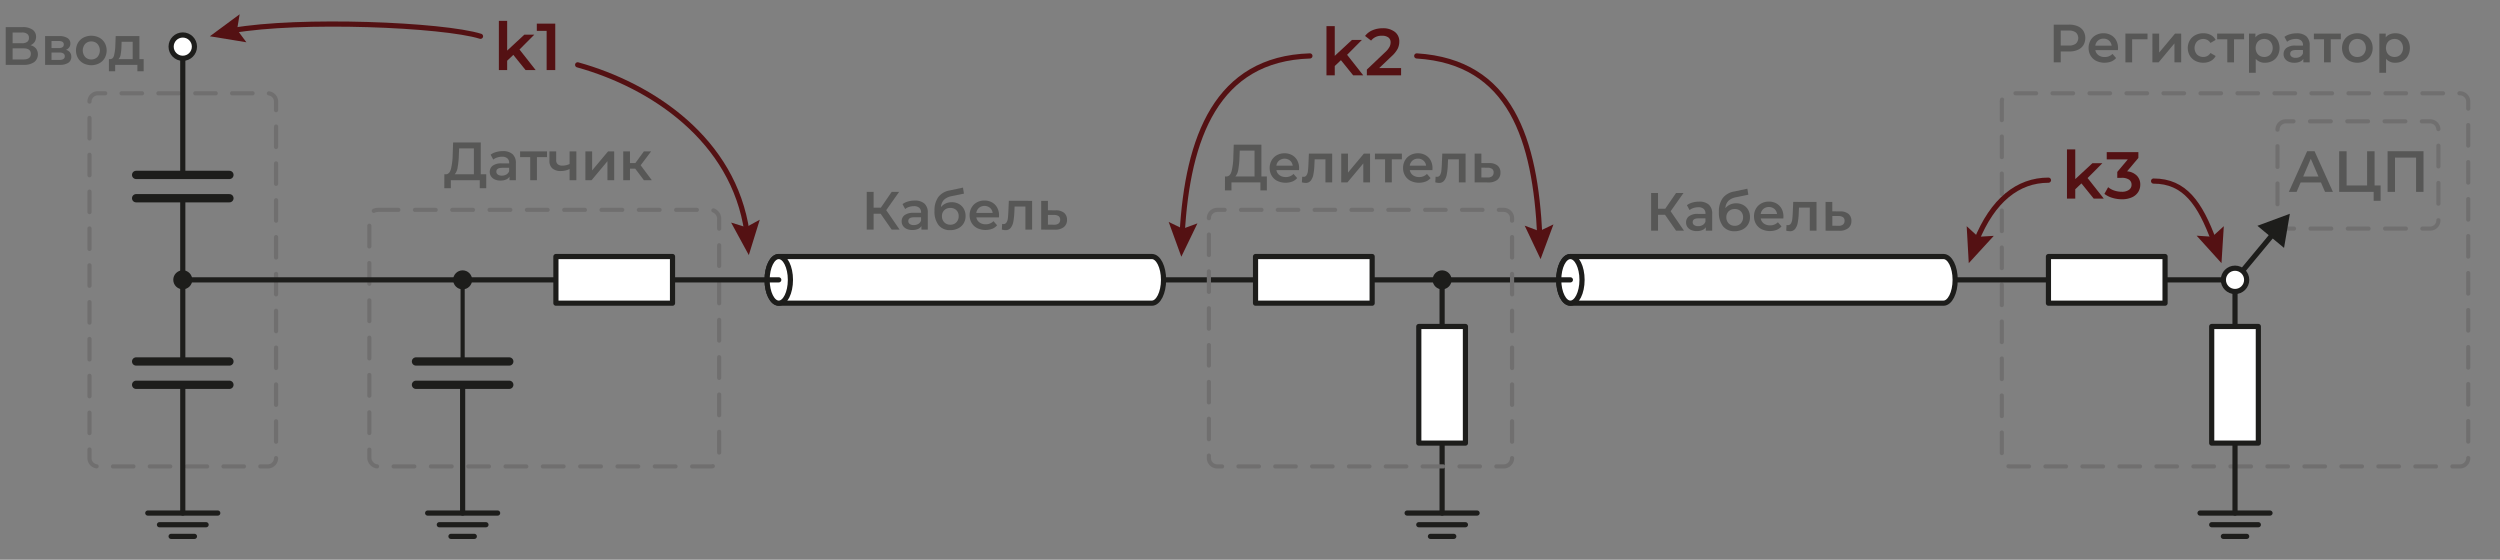 <svg xmlns="http://www.w3.org/2000/svg" viewBox="0 0 603 135">
  <rect x="0" y="0" width="603" height="135" fill="#808080" stroke="none"/>
  <g id="Подложка">
    <rect width="603" height="135" fill="none"/>
  </g>
  <g id="Схема">
    <path d="M598.059,152.139a2.006,2.006,0,0,1-2,2H561.247a2.006,2.006,0,0,1-2-2V130.264a2.006,2.006,0,0,1,2-2h34.812a2.006,2.006,0,0,1,2,2v21.875Z" transform="translate(-9.914 -99)" fill="none" stroke="#706f6f" stroke-linecap="round" stroke-linejoin="round" stroke-dasharray="4.997 3.997"/>
    <g>
      <line x1="539.086" y1="67.5" x2="548.477" y2="56.187" fill="none" stroke="#1d1d1b" stroke-linecap="round" stroke-linejoin="round" stroke-width="1.25"/>
      <polygon points="550.91 59.794 552.315 51.563 544.484 54.46 550.91 59.794" fill="#1d1d1b"/>
    </g>
    <path d="M481.5,166.5c0,3.112-1.263,5.625-2.812,5.625h-90c-1.55,0-2.813-2.513-2.813-5.625s1.263-5.625,2.813-5.625h90C480.237,160.875,481.5,163.388,481.5,166.5Z" transform="translate(-9.914 -99)" fill="#fff" stroke="#1d1d1b" stroke-linecap="round" stroke-linejoin="round" stroke-width="1.25"/>
    <ellipse cx="378.774" cy="67.5" rx="2.813" ry="5.625" fill="#fff" stroke="#1d1d1b" stroke-linecap="round" stroke-linejoin="round" stroke-width="1.25"/>
    <line x1="280.649" y1="67.5" x2="378.774" y2="67.5" fill="none" stroke="#1d1d1b" stroke-linecap="round" stroke-linejoin="round" stroke-width="1.25"/>
    <path d="M76.5,209.5a2.006,2.006,0,0,1-2,2h-41a2.006,2.006,0,0,1-2-2v-86a2.006,2.006,0,0,1,2-2h41a2.006,2.006,0,0,1,2,2v86Z" transform="translate(-9.914 -99)" fill="none" stroke="#706f6f" stroke-linecap="round" stroke-linejoin="round" stroke-dasharray="4.936 3.949"/>
    <line x1="32.836" y1="42.188" x2="55.336" y2="42.188" fill="none" stroke="#1d1d1b" stroke-linecap="round" stroke-linejoin="round" stroke-width="2"/>
    <line x1="32.836" y1="47.813" x2="55.336" y2="47.813" fill="none" stroke="#1d1d1b" stroke-linecap="round" stroke-linejoin="round" stroke-width="2"/>
    <line x1="44.086" y1="92.813" x2="44.086" y2="123.75" fill="none" stroke="#1d1d1b" stroke-linecap="round" stroke-linejoin="round" stroke-width="1.25"/>
    <line x1="44.086" y1="47.813" x2="44.086" y2="87.188" fill="none" stroke="#1d1d1b" stroke-linecap="round" stroke-linejoin="round" stroke-width="1.25"/>
    <line x1="44.086" y1="11.25" x2="44.086" y2="42.188" fill="none" stroke="#1d1d1b" stroke-linecap="round" stroke-linejoin="round" stroke-width="1.25"/>
    <line x1="32.836" y1="87.188" x2="55.336" y2="87.188" fill="none" stroke="#1d1d1b" stroke-linecap="round" stroke-linejoin="round" stroke-width="2"/>
    <line x1="32.836" y1="92.813" x2="55.336" y2="92.813" fill="none" stroke="#1d1d1b" stroke-linecap="round" stroke-linejoin="round" stroke-width="2"/>
    <g>
      <line x1="41.274" y1="129.375" x2="46.899" y2="129.375" fill="none" stroke="#1d1d1b" stroke-linecap="round" stroke-linejoin="round" stroke-width="1.25"/>
      <line x1="38.461" y1="126.563" x2="49.711" y2="126.563" fill="none" stroke="#1d1d1b" stroke-linecap="round" stroke-linejoin="round" stroke-width="1.25"/>
      <line x1="35.649" y1="123.75" x2="52.524" y2="123.75" fill="none" stroke="#1d1d1b" stroke-linecap="round" stroke-linejoin="round" stroke-width="1.25"/>
    </g>
    <line x1="111.586" y1="92.812" x2="111.586" y2="123.75" fill="none" stroke="#1d1d1b" stroke-linecap="round" stroke-linejoin="round" stroke-width="1.25"/>
    <line x1="111.586" y1="67.5" x2="111.586" y2="87.187" fill="none" stroke="#1d1d1b" stroke-linecap="round" stroke-linejoin="round"/>
    <g>
      <line x1="108.774" y1="129.375" x2="114.399" y2="129.375" fill="none" stroke="#1d1d1b" stroke-linecap="round" stroke-linejoin="round" stroke-width="1.25"/>
      <line x1="105.961" y1="126.563" x2="117.211" y2="126.563" fill="none" stroke="#1d1d1b" stroke-linecap="round" stroke-linejoin="round" stroke-width="1.25"/>
      <line x1="103.149" y1="123.75" x2="120.024" y2="123.75" fill="none" stroke="#1d1d1b" stroke-linecap="round" stroke-linejoin="round" stroke-width="1.25"/>
    </g>
    <circle cx="44.086" cy="11.25" r="2.812" fill="#fff" stroke="#1d1d1b" stroke-linecap="round" stroke-linejoin="round" stroke-width="1.25"/>
    <circle cx="44.086" cy="67.486" r="1.793" fill="#1d1d1b" stroke="#1d1d1b" stroke-linecap="round" stroke-linejoin="round"/>
    <circle cx="111.586" cy="67.5" r="1.793" fill="#1d1d1b" stroke="#1d1d1b" stroke-linecap="round" stroke-linejoin="round"/>
    <line x1="100.336" y1="87.187" x2="122.836" y2="87.187" fill="none" stroke="#1d1d1b" stroke-linecap="round" stroke-linejoin="round" stroke-width="2"/>
    <line x1="100.336" y1="92.812" x2="122.836" y2="92.812" fill="none" stroke="#1d1d1b" stroke-linecap="round" stroke-linejoin="round" stroke-width="2"/>
    <rect x="89.086" y="50.625" width="84.375" height="61.875" rx="2" fill="none" stroke="#706f6f" stroke-linecap="round" stroke-linejoin="round" stroke-dasharray="5 4"/>
    <path d="M290.562,166.5c0,3.112-1.262,5.625-2.812,5.625h-90c-1.55,0-2.812-2.513-2.812-5.625s1.262-5.625,2.812-5.625h90C289.3,160.875,290.562,163.388,290.562,166.5Z" transform="translate(-9.914 -99)" fill="#fff" stroke="#1d1d1b" stroke-linecap="round" stroke-linejoin="round" stroke-width="1.25"/>
    <ellipse cx="187.836" cy="67.5" rx="2.813" ry="5.625" fill="#fff" stroke="#1d1d1b" stroke-linecap="round" stroke-linejoin="round" stroke-width="1.25"/>
    <line x1="44.086" y1="67.5" x2="187.836" y2="67.5" fill="none" stroke="#1d1d1b" stroke-linecap="round" stroke-linejoin="round" stroke-width="1.25"/>
    <rect x="134.086" y="61.875" width="28.125" height="11.25" fill="#fff" stroke="#1d1d1b" stroke-linecap="round" stroke-linejoin="round" stroke-width="1.25"/>
    <line x1="347.836" y1="123.75" x2="347.836" y2="67.5" fill="none" stroke="#1d1d1b" stroke-linecap="round" stroke-linejoin="round" stroke-width="1.25"/>
    <rect x="302.836" y="61.875" width="28.125" height="11.25" fill="#fff" stroke="#1d1d1b" stroke-linecap="round" stroke-linejoin="round" stroke-width="1.25"/>
    <rect x="343.688" y="186.188" width="28.125" height="11.25" transform="translate(156.024 450.562) rotate(-90)" fill="#fff" stroke="#1d1d1b" stroke-linecap="round" stroke-linejoin="round" stroke-width="1.25"/>
    <g>
      <line x1="345.024" y1="129.375" x2="350.649" y2="129.375" fill="none" stroke="#1d1d1b" stroke-linecap="round" stroke-linejoin="round" stroke-width="1.25"/>
      <line x1="342.211" y1="126.562" x2="353.461" y2="126.562" fill="none" stroke="#1d1d1b" stroke-linecap="round" stroke-linejoin="round" stroke-width="1.25"/>
      <line x1="339.399" y1="123.75" x2="356.274" y2="123.75" fill="none" stroke="#1d1d1b" stroke-linecap="round" stroke-linejoin="round" stroke-width="1.25"/>
    </g>
    <circle cx="347.836" cy="67.5" r="1.793" fill="#1d1d1b" stroke="#1d1d1b" stroke-linecap="round" stroke-linejoin="round"/>
    <path d="M374.625,209.5a2.006,2.006,0,0,1-2,2H303.5a2.006,2.006,0,0,1-2-2V151.625a2.006,2.006,0,0,1,2-2h69.125a2.006,2.006,0,0,1,2,2V209.5Z" transform="translate(-9.914 -99)" fill="none" stroke="#706f6f" stroke-linecap="round" stroke-linejoin="round" stroke-dasharray="4.936 3.949"/>
    <path d="M605.25,209.5a2.006,2.006,0,0,1-2,2H494.75a2.006,2.006,0,0,1-2-2v-86a2.006,2.006,0,0,1,2-2h108.5a2.006,2.006,0,0,1,2,2v86Z" transform="translate(-9.914 -99)" fill="none" stroke="#706f6f" stroke-linecap="round" stroke-linejoin="round" stroke-dasharray="4.957 3.966"/>
    <line x1="471.899" y1="67.5" x2="539.086" y2="67.5" fill="none" stroke="#1d1d1b" stroke-linecap="round" stroke-linejoin="round" stroke-width="1.25"/>
    <line x1="539.086" y1="123.75" x2="539.086" y2="67.5" fill="none" stroke="#1d1d1b" stroke-linecap="round" stroke-linejoin="round" stroke-width="1.25"/>
    <rect x="494.086" y="61.875" width="28.125" height="11.25" fill="#fff" stroke="#1d1d1b" stroke-linecap="round" stroke-linejoin="round" stroke-width="1.25"/>
    <rect x="534.938" y="186.188" width="28.125" height="11.25" transform="translate(347.274 641.812) rotate(-90)" fill="#fff" stroke="#1d1d1b" stroke-linecap="round" stroke-linejoin="round" stroke-width="1.25"/>
    <g>
      <line x1="536.274" y1="129.375" x2="541.899" y2="129.375" fill="none" stroke="#1d1d1b" stroke-linecap="round" stroke-linejoin="round" stroke-width="1.25"/>
      <line x1="533.461" y1="126.562" x2="544.711" y2="126.562" fill="none" stroke="#1d1d1b" stroke-linecap="round" stroke-linejoin="round" stroke-width="1.25"/>
      <line x1="530.649" y1="123.75" x2="547.524" y2="123.75" fill="none" stroke="#1d1d1b" stroke-linecap="round" stroke-linejoin="round" stroke-width="1.25"/>
    </g>
    <circle cx="539.086" cy="67.5" r="2.812" fill="#fff" stroke="#1d1d1b" stroke-linecap="round" stroke-linejoin="round" stroke-width="1.25"/>
  </g>
  <g id="Надписи">
    <g>
      <path d="M222.321,150.549h-1.69v3.835h-1.664v-9.1h1.664v3.809h1.743l2.612-3.809h1.794l-3.107,4.407,3.224,4.693h-1.911Z" transform="translate(-9.914 -99)" fill="#575756"/>
      <path d="M232.884,148.1a2.839,2.839,0,0,1,.812,2.216v4.069h-1.533v-.845a1.892,1.892,0,0,1-.852.7,3.334,3.334,0,0,1-1.332.24,3.277,3.277,0,0,1-1.366-.266,2.116,2.116,0,0,1-.9-.741,1.884,1.884,0,0,1-.318-1.072,1.836,1.836,0,0,1,.695-1.5,3.452,3.452,0,0,1,2.19-.566h1.794v-.1a1.424,1.424,0,0,0-.435-1.118,1.885,1.885,0,0,0-1.294-.39,3.745,3.745,0,0,0-1.15.182,2.862,2.862,0,0,0-.956.507l-.636-1.183a3.948,3.948,0,0,1,1.313-.637,5.848,5.848,0,0,1,1.625-.221A3.384,3.384,0,0,1,232.884,148.1Zm-1.482,4.914a1.52,1.52,0,0,0,.669-.8v-.806H230.4q-1.406,0-1.405.923a.828.828,0,0,0,.351.7,1.6,1.6,0,0,0,.975.26A2.1,2.1,0,0,0,231.4,153.013Z" transform="translate(-9.914 -99)" fill="#575756"/>
      <path d="M241.21,148.2a3.011,3.011,0,0,1,1.177,1.176,3.484,3.484,0,0,1,.422,1.729,3.361,3.361,0,0,1-.468,1.775,3.184,3.184,0,0,1-1.313,1.2,4.191,4.191,0,0,1-1.924.429,3.42,3.42,0,0,1-2.8-1.2,5.278,5.278,0,0,1-.988-3.445,5.491,5.491,0,0,1,.9-3.315,4.361,4.361,0,0,1,2.743-1.612l3.224-.689.234,1.456-2.925.6a3.655,3.655,0,0,0-1.885.884,2.746,2.746,0,0,0-.728,1.755,3.219,3.219,0,0,1,1.131-.864,3.431,3.431,0,0,1,1.456-.306A3.5,3.5,0,0,1,241.21,148.2Zm-.617,4.42a2.052,2.052,0,0,0,.552-1.476,1.939,1.939,0,0,0-.552-1.443,1.975,1.975,0,0,0-1.45-.546,2.014,2.014,0,0,0-1.469.546,1.925,1.925,0,0,0-.559,1.443,2.017,2.017,0,0,0,.566,1.482,1.963,1.963,0,0,0,1.462.572A1.917,1.917,0,0,0,240.593,152.623Z" transform="translate(-9.914 -99)" fill="#575756"/>
      <path d="M250.856,151.433h-5.447a1.883,1.883,0,0,0,.748,1.216,2.448,2.448,0,0,0,1.5.448,2.53,2.53,0,0,0,1.885-.754l.871,1a2.923,2.923,0,0,1-1.183.845,4.693,4.693,0,0,1-3.627-.168,3.29,3.29,0,0,1-1.346-1.268,3.584,3.584,0,0,1-.474-1.84,3.626,3.626,0,0,1,.462-1.826,3.271,3.271,0,0,1,1.28-1.268,3.742,3.742,0,0,1,1.846-.455,3.647,3.647,0,0,1,1.814.449,3.174,3.174,0,0,1,1.248,1.261,3.835,3.835,0,0,1,.448,1.878C250.882,151.065,250.874,151.225,250.856,151.433Zm-4.8-2.307a1.941,1.941,0,0,0-.657,1.228h3.939a1.917,1.917,0,0,0-.637-1.222,2.113,2.113,0,0,0-2.645-.006Z" transform="translate(-9.914 -99)" fill="#575756"/>
      <path d="M258.864,147.442v6.942h-1.625V148.82h-2.6l-.065,1.378a15.62,15.62,0,0,1-.254,2.308,3.294,3.294,0,0,1-.636,1.469,1.516,1.516,0,0,1-1.229.539,3.586,3.586,0,0,1-.9-.143l.078-1.365a1.519,1.519,0,0,0,.312.039.817.817,0,0,0,.741-.4,2.332,2.332,0,0,0,.318-.949q.072-.552.124-1.58l.117-2.678Z" transform="translate(-9.914 -99)" fill="#575756"/>
      <path d="M266.566,150.328a2.088,2.088,0,0,1,.709,1.69,2.134,2.134,0,0,1-.78,1.768,3.381,3.381,0,0,1-2.2.611l-3.25-.013v-6.942h1.625v2.275l1.859.013A3.073,3.073,0,0,1,266.566,150.328Zm-1.319,2.574a1.111,1.111,0,0,0,.377-.91,1,1,0,0,0-.364-.858,1.9,1.9,0,0,0-1.105-.286l-1.482-.013v2.353l1.482.013A1.624,1.624,0,0,0,265.247,152.9Z" transform="translate(-9.914 -99)" fill="#575756"/>
    </g>
    <g>
      <path d="M411.518,150.809h-1.69v3.835h-1.664v-9.1h1.664v3.809h1.741l2.614-3.809h1.794l-3.107,4.407,3.224,4.693h-1.911Z" transform="translate(-9.914 -99)" fill="#575756"/>
      <path d="M422.08,148.358a2.84,2.84,0,0,1,.813,2.217v4.069h-1.535V153.8a1.89,1.89,0,0,1-.851.7,3.334,3.334,0,0,1-1.332.24,3.269,3.269,0,0,1-1.365-.266,2.113,2.113,0,0,1-.9-.741,1.877,1.877,0,0,1-.318-1.073,1.839,1.839,0,0,1,.695-1.5,3.456,3.456,0,0,1,2.191-.565h1.794v-.1a1.425,1.425,0,0,0-.436-1.118,1.884,1.884,0,0,0-1.293-.39,3.736,3.736,0,0,0-1.15.182,2.816,2.816,0,0,0-.956.507l-.637-1.183a3.971,3.971,0,0,1,1.312-.637,5.863,5.863,0,0,1,1.625-.221A3.389,3.389,0,0,1,422.08,148.358Zm-1.481,4.914a1.522,1.522,0,0,0,.669-.8v-.806h-1.677q-1.406,0-1.4.923a.828.828,0,0,0,.351.7,1.609,1.609,0,0,0,.975.26A2.1,2.1,0,0,0,420.6,153.272Z" transform="translate(-9.914 -99)" fill="#575756"/>
      <path d="M430.406,148.462a3.02,3.02,0,0,1,1.177,1.177,3.485,3.485,0,0,1,.423,1.729,3.352,3.352,0,0,1-.469,1.775,3.176,3.176,0,0,1-1.312,1.2,4.194,4.194,0,0,1-1.924.429,3.421,3.421,0,0,1-2.8-1.2,5.28,5.28,0,0,1-.988-3.445,5.491,5.491,0,0,1,.9-3.315,4.362,4.362,0,0,1,2.743-1.612l3.225-.689.233,1.456-2.925.6a3.656,3.656,0,0,0-1.884.884,2.746,2.746,0,0,0-.729,1.755,3.213,3.213,0,0,1,1.131-.864,3.434,3.434,0,0,1,1.456-.306A3.51,3.51,0,0,1,430.406,148.462Zm-.617,4.42a2.049,2.049,0,0,0,.553-1.475,1.94,1.94,0,0,0-.553-1.443,1.971,1.971,0,0,0-1.449-.546,2.013,2.013,0,0,0-1.47.546,1.928,1.928,0,0,0-.558,1.443,2.016,2.016,0,0,0,.565,1.482,1.964,1.964,0,0,0,1.463.572A1.91,1.91,0,0,0,429.789,152.882Z" transform="translate(-9.914 -99)" fill="#575756"/>
      <path d="M440.053,151.693h-5.448a1.889,1.889,0,0,0,.748,1.216,2.448,2.448,0,0,0,1.5.448,2.529,2.529,0,0,0,1.885-.754l.871,1a2.936,2.936,0,0,1-1.182.845,4.688,4.688,0,0,1-3.627-.169,3.275,3.275,0,0,1-1.346-1.267,3.585,3.585,0,0,1-.475-1.84,3.635,3.635,0,0,1,.461-1.826,3.276,3.276,0,0,1,1.282-1.268,3.738,3.738,0,0,1,1.845-.455,3.634,3.634,0,0,1,1.814.449,3.178,3.178,0,0,1,1.248,1.26,3.825,3.825,0,0,1,.448,1.879C440.078,151.325,440.069,151.485,440.053,151.693Zm-4.8-2.307a1.933,1.933,0,0,0-.656,1.228h3.938a1.914,1.914,0,0,0-.636-1.222,2.115,2.115,0,0,0-2.646-.006Z" transform="translate(-9.914 -99)" fill="#575756"/>
      <path d="M448.06,147.7v6.942h-1.625V149.08h-2.6l-.065,1.378a15.635,15.635,0,0,1-.253,2.308,3.274,3.274,0,0,1-.638,1.468,1.511,1.511,0,0,1-1.229.54,3.586,3.586,0,0,1-.9-.143l.078-1.365a1.519,1.519,0,0,0,.312.039.817.817,0,0,0,.741-.4,2.361,2.361,0,0,0,.318-.95q.072-.552.124-1.579l.116-2.678Z" transform="translate(-9.914 -99)" fill="#575756"/>
      <path d="M455.763,150.588a2.091,2.091,0,0,1,.709,1.69,2.134,2.134,0,0,1-.781,1.768,3.383,3.383,0,0,1-2.2.611l-3.25-.013V147.7h1.625v2.275l1.86.013A3.071,3.071,0,0,1,455.763,150.588Zm-1.32,2.574a1.114,1.114,0,0,0,.377-.91,1,1,0,0,0-.364-.858,1.892,1.892,0,0,0-1.1-.286l-1.483-.013v2.353l1.483.013A1.623,1.623,0,0,0,454.443,153.162Z" transform="translate(-9.914 -99)" fill="#575756"/>
    </g>
    <g>
      <path d="M18.6,110.706a2.4,2.4,0,0,1-.429,3.27,4.223,4.223,0,0,1-2.561.663H11.29v-9.1h4.069a4.065,4.065,0,0,1,2.392.611,2,2,0,0,1,.858,1.729,2.192,2.192,0,0,1-.344,1.235,2.164,2.164,0,0,1-1,.793A2.453,2.453,0,0,1,18.6,110.706Zm-5.642-1.28h2.262a2.045,2.045,0,0,0,1.248-.325,1.133,1.133,0,0,0,.429-.962,1.15,1.15,0,0,0-.429-.969,2.011,2.011,0,0,0-1.248-.331H12.954Zm4.394,2.561q0-1.326-1.794-1.326h-2.6v2.678h2.6Q17.348,113.339,17.348,111.987Z" transform="translate(-9.914 -99)" fill="#575756"/>
      <path d="M27.111,112.688a1.679,1.679,0,0,1-.7,1.444,3.542,3.542,0,0,1-2.08.507H20.792V107.7h3.394a3.612,3.612,0,0,1,1.989.468,1.5,1.5,0,0,1,.715,1.326,1.546,1.546,0,0,1-.28.923,1.85,1.85,0,0,1-.786.611A1.613,1.613,0,0,1,27.111,112.688ZM22.34,110.6h1.7q1.261,0,1.262-.871,0-.844-1.262-.845h-1.7Zm3.2,1.988a.79.79,0,0,0-.312-.682,1.667,1.667,0,0,0-.976-.227H22.34v1.781H24.2Q25.537,113.456,25.538,112.584Z" transform="translate(-9.914 -99)" fill="#575756"/>
      <path d="M30.036,114.275a3.316,3.316,0,0,1-1.32-1.268,3.795,3.795,0,0,1,0-3.673,3.324,3.324,0,0,1,1.32-1.26,4.213,4.213,0,0,1,3.809,0,3.327,3.327,0,0,1,1.319,1.26,3.788,3.788,0,0,1,0,3.673,3.32,3.32,0,0,1-1.319,1.268,4.222,4.222,0,0,1-3.809,0Zm3.38-1.534a2.41,2.41,0,0,0,0-3.146,1.986,1.986,0,0,0-1.482-.6,1.963,1.963,0,0,0-1.476.6,2.426,2.426,0,0,0,0,3.146,1.963,1.963,0,0,0,1.476.6A1.986,1.986,0,0,0,33.416,112.741Z" transform="translate(-9.914 -99)" fill="#575756"/>
      <path d="M44.569,113.261v2.925H43.048v-1.547H37.692v1.547H36.185v-2.925h.324q.663-.027.9-.852a10.791,10.791,0,0,0,.318-2.333l.091-2.379h5.72v5.564Zm-5.55-1.118a2.052,2.052,0,0,1-.52,1.118h3.418v-4.186H39.252l-.039,1.118A14.1,14.1,0,0,1,39.019,112.143Z" transform="translate(-9.914 -99)" fill="#575756"/>
    </g>
    <g>
      <path d="M127.193,141.029V144.4h-1.56v-1.937h-6.981V144.4H117.08l.012-3.367h.39q.86-.039,1.2-1.267a15.684,15.684,0,0,0,.422-3.516l.1-2.887h6.669v7.67Zm-6.89-1.683a3.343,3.343,0,0,1-.7,1.683h4.614V134.79h-3.562l-.065,1.611A20.287,20.287,0,0,1,120.3,139.346Z" transform="translate(-9.914 -99)" fill="#575756"/>
      <path d="M133.531,136.174a2.842,2.842,0,0,1,.812,2.217v4.068H132.81v-.845a1.892,1.892,0,0,1-.852.7,3.336,3.336,0,0,1-1.333.24,3.275,3.275,0,0,1-1.365-.266,2.116,2.116,0,0,1-.9-.741,1.882,1.882,0,0,1-.318-1.072,1.838,1.838,0,0,1,.7-1.5,3.452,3.452,0,0,1,2.19-.566h1.794v-.1a1.42,1.42,0,0,0-.435-1.117,1.88,1.88,0,0,0-1.294-.39,3.715,3.715,0,0,0-1.15.182,2.843,2.843,0,0,0-.956.506l-.636-1.183a3.927,3.927,0,0,1,1.313-.636,5.811,5.811,0,0,1,1.625-.222A3.388,3.388,0,0,1,133.531,136.174Zm-1.482,4.914a1.522,1.522,0,0,0,.669-.8v-.807h-1.676q-1.406,0-1.405.923a.828.828,0,0,0,.351.7,1.6,1.6,0,0,0,.975.261A2.1,2.1,0,0,0,132.049,141.088Z" transform="translate(-9.914 -99)" fill="#575756"/>
      <path d="M141.857,136.9h-2.431v5.563H137.8V136.9h-2.444v-1.378h6.5Z" transform="translate(-9.914 -99)" fill="#575756"/>
      <path d="M148.929,135.518v6.941H147.3v-2.69a4.783,4.783,0,0,1-2.093.481,3.051,3.051,0,0,1-2.054-.618,2.368,2.368,0,0,1-.715-1.892v-2.222h1.625v2.118a1.214,1.214,0,0,0,.39.989,1.683,1.683,0,0,0,1.105.325,4.068,4.068,0,0,0,1.742-.39v-3.042Z" transform="translate(-9.914 -99)" fill="#575756"/>
      <path d="M151.113,135.518h1.625v4.575l3.835-4.575h1.482v6.941H156.43v-4.576l-3.822,4.576h-1.5Z" transform="translate(-9.914 -99)" fill="#575756"/>
      <path d="M163.125,139.677h-1.261v2.782h-1.625v-6.941h1.625v2.808h1.3l2.054-2.808h1.742l-2.522,3.34,2.691,3.6h-1.911Z" transform="translate(-9.914 -99)" fill="#575756"/>
    </g>
    <g>
      <path d="M315.483,141.561v3.367h-1.56v-1.937h-6.981v1.937h-1.573l.013-3.367h.39q.86-.039,1.2-1.267a15.745,15.745,0,0,0,.422-3.517l.1-2.886h6.669v7.67Zm-6.89-1.683a3.351,3.351,0,0,1-.7,1.683h4.614v-6.24h-3.562l-.065,1.612A20.443,20.443,0,0,1,308.593,139.878Z" transform="translate(-9.914 -99)" fill="#575756"/>
      <path d="M323.232,140.04h-5.448a1.891,1.891,0,0,0,.748,1.216,2.45,2.45,0,0,0,1.5.448,2.527,2.527,0,0,0,1.885-.754l.871,1a2.929,2.929,0,0,1-1.182.845,4.69,4.69,0,0,1-3.628-.169,3.273,3.273,0,0,1-1.345-1.267,3.575,3.575,0,0,1-.475-1.84,3.626,3.626,0,0,1,.462-1.826,3.271,3.271,0,0,1,1.28-1.268,3.739,3.739,0,0,1,1.846-.455,3.647,3.647,0,0,1,1.814.449,3.174,3.174,0,0,1,1.248,1.261,3.836,3.836,0,0,1,.449,1.878C323.258,139.672,323.248,139.832,323.232,140.04Zm-4.8-2.307a1.945,1.945,0,0,0-.657,1.228h3.94a1.915,1.915,0,0,0-.637-1.222,2.115,2.115,0,0,0-2.646-.006Z" transform="translate(-9.914 -99)" fill="#575756"/>
      <path d="M331.239,136.049v6.942h-1.625v-5.564h-2.6l-.066,1.378a15.635,15.635,0,0,1-.253,2.308,3.294,3.294,0,0,1-.637,1.469,1.513,1.513,0,0,1-1.229.539,3.586,3.586,0,0,1-.9-.143l.078-1.365a1.511,1.511,0,0,0,.311.039.817.817,0,0,0,.741-.4,2.347,2.347,0,0,0,.319-.949q.072-.554.124-1.58l.116-2.678Z" transform="translate(-9.914 -99)" fill="#575756"/>
      <path d="M333.423,136.049h1.625v4.576l3.835-4.576h1.482v6.942H338.74v-4.576l-3.822,4.576h-1.5Z" transform="translate(-9.914 -99)" fill="#575756"/>
      <path d="M348.048,137.427h-2.431v5.564h-1.625v-5.564h-2.444v-1.378h6.5Z" transform="translate(-9.914 -99)" fill="#575756"/>
      <path d="M355.407,140.04H349.96a1.889,1.889,0,0,0,.747,1.216,2.449,2.449,0,0,0,1.5.448,2.529,2.529,0,0,0,1.885-.754l.871,1a2.939,2.939,0,0,1-1.183.845,4.688,4.688,0,0,1-3.627-.169,3.273,3.273,0,0,1-1.345-1.267,3.575,3.575,0,0,1-.475-1.84,3.625,3.625,0,0,1,.461-1.826,3.274,3.274,0,0,1,1.281-1.268,3.739,3.739,0,0,1,1.846-.455,3.641,3.641,0,0,1,1.813.449,3.161,3.161,0,0,1,1.248,1.261,3.825,3.825,0,0,1,.449,1.878C355.433,139.672,355.424,139.832,355.407,140.04Zm-4.8-2.307a1.932,1.932,0,0,0-.657,1.228h3.939a1.9,1.9,0,0,0-1.963-1.69A1.955,1.955,0,0,0,350.6,137.733Z" transform="translate(-9.914 -99)" fill="#575756"/>
      <path d="M363.414,136.049v6.942h-1.625v-5.564h-2.6l-.065,1.378a15.635,15.635,0,0,1-.253,2.308,3.283,3.283,0,0,1-.638,1.469,1.511,1.511,0,0,1-1.228.539,3.6,3.6,0,0,1-.9-.143l.079-1.365a1.511,1.511,0,0,0,.311.039.817.817,0,0,0,.741-.4,2.362,2.362,0,0,0,.319-.949q.071-.554.124-1.58l.116-2.678Z" transform="translate(-9.914 -99)" fill="#575756"/>
      <path d="M371.116,138.935a2.088,2.088,0,0,1,.709,1.69,2.136,2.136,0,0,1-.78,1.768,3.384,3.384,0,0,1-2.2.611l-3.25-.013v-6.942h1.625v2.275l1.859.013A3.073,3.073,0,0,1,371.116,138.935Zm-1.319,2.574a1.114,1.114,0,0,0,.377-.91,1,1,0,0,0-.364-.858,1.9,1.9,0,0,0-1.105-.286l-1.482-.013v2.353l1.482.013A1.624,1.624,0,0,0,369.8,141.509Z" transform="translate(-9.914 -99)" fill="#575756"/>
    </g>
    <g>
      <path d="M569.727,143.007h-4.9l-.966,2.268h-1.876l4.411-9.8h1.792l4.423,9.8h-1.9Zm-.6-1.428-1.848-4.284-1.834,4.284Z" transform="translate(-9.914 -99)" fill="#575756"/>
      <path d="M584.118,143.735v3.7h-1.68v-2.156h-8.316v-9.8h1.792v8.26h4.942v-8.26h1.806v8.26Z" transform="translate(-9.914 -99)" fill="#575756"/>
      <path d="M594.464,135.475v9.8h-1.792v-8.26H587.59v8.26H585.8v-9.8Z" transform="translate(-9.914 -99)" fill="#575756"/>
    </g>
    <g>
      <path d="M511.078,105.332a2.987,2.987,0,0,1,1.346,1.118,3.415,3.415,0,0,1,0,3.451,2.974,2.974,0,0,1-1.346,1.124,5.018,5.018,0,0,1-2.06.391h-2.054v2.626h-1.69v-9.1h3.744A5.018,5.018,0,0,1,511.078,105.332Zm-.461,4.186a1.854,1.854,0,0,0,0-2.679,2.6,2.6,0,0,0-1.677-.467h-1.976v3.613h1.976A2.6,2.6,0,0,0,510.617,109.518Z" transform="translate(-9.914 -99)" fill="#575756"/>
      <path d="M520.758,111.09h-5.447a1.882,1.882,0,0,0,.747,1.216,2.449,2.449,0,0,0,1.5.448,2.528,2.528,0,0,0,1.884-.754l.871,1a2.938,2.938,0,0,1-1.182.846,4.7,4.7,0,0,1-3.627-.169,3.284,3.284,0,0,1-1.346-1.268,3.582,3.582,0,0,1-.474-1.84,3.64,3.64,0,0,1,.46-1.826,3.281,3.281,0,0,1,1.282-1.267,3.728,3.728,0,0,1,1.845-.456,3.645,3.645,0,0,1,1.814.449,3.174,3.174,0,0,1,1.248,1.261,3.824,3.824,0,0,1,.448,1.878C520.783,110.722,520.774,110.882,520.758,111.09Zm-4.8-2.307a1.935,1.935,0,0,0-.656,1.229h3.938a1.914,1.914,0,0,0-.636-1.222,1.941,1.941,0,0,0-1.327-.469A1.961,1.961,0,0,0,515.954,108.783Z" transform="translate(-9.914 -99)" fill="#575756"/>
      <path d="M527.894,108.478h-3.706v5.564h-1.625V107.1h5.331Z" transform="translate(-9.914 -99)" fill="#575756"/>
      <path d="M529.076,107.1H530.7v4.575l3.835-4.575h1.483v6.942h-1.625v-4.577l-3.823,4.577h-1.5Z" transform="translate(-9.914 -99)" fill="#575756"/>
      <path d="M539.425,113.678a3.349,3.349,0,0,1-1.34-1.268,3.746,3.746,0,0,1,0-3.673,3.371,3.371,0,0,1,1.333-1.26,4.051,4.051,0,0,1,1.943-.456,3.739,3.739,0,0,1,1.8.417,2.692,2.692,0,0,1,1.163,1.195l-1.248.728a1.98,1.98,0,0,0-.747-.721,2.178,2.178,0,0,0-2.489.351,2.392,2.392,0,0,0-.007,3.159,2.189,2.189,0,0,0,2.5.351,1.975,1.975,0,0,0,.747-.722l1.248.728a2.806,2.806,0,0,1-1.177,1.2,3.662,3.662,0,0,1-1.787.422A4.067,4.067,0,0,1,539.425,113.678Z" transform="translate(-9.914 -99)" fill="#575756"/>
      <path d="M551.189,108.478h-2.43v5.564h-1.625v-5.564h-2.445V107.1h6.5Z" transform="translate(-9.914 -99)" fill="#575756"/>
      <path d="M558.034,107.463a3.2,3.2,0,0,1,1.254,1.248,4.039,4.039,0,0,1,0,3.725,3.178,3.178,0,0,1-1.254,1.254,3.682,3.682,0,0,1-1.813.442A2.8,2.8,0,0,1,554,113.2v3.367h-1.625V107.1h1.547v.909a2.515,2.515,0,0,1,1-.74,3.349,3.349,0,0,1,1.307-.248A3.693,3.693,0,0,1,558.034,107.463Zm-.52,4.681a2.429,2.429,0,0,0,0-3.146,1.964,1.964,0,0,0-1.476-.6,2.087,2.087,0,0,0-1.053.267,1.936,1.936,0,0,0-.741.76,2.542,2.542,0,0,0,0,2.288,1.932,1.932,0,0,0,.741.761,2.087,2.087,0,0,0,1.053.267A1.967,1.967,0,0,0,557.514,112.144Z" transform="translate(-9.914 -99)" fill="#575756"/>
      <path d="M566.2,107.756a2.838,2.838,0,0,1,.813,2.217v4.069h-1.534V113.2a1.892,1.892,0,0,1-.852.7,3.334,3.334,0,0,1-1.332.24,3.269,3.269,0,0,1-1.365-.266,2.113,2.113,0,0,1-.9-.741,1.882,1.882,0,0,1-.318-1.072,1.841,1.841,0,0,1,.695-1.5,3.455,3.455,0,0,1,2.191-.566h1.794v-.1a1.421,1.421,0,0,0-.436-1.117,1.877,1.877,0,0,0-1.293-.39,3.711,3.711,0,0,0-1.15.182,2.824,2.824,0,0,0-.956.506l-.637-1.183a3.946,3.946,0,0,1,1.313-.636,5.816,5.816,0,0,1,1.625-.222A3.388,3.388,0,0,1,566.2,107.756Zm-1.481,4.914a1.526,1.526,0,0,0,.669-.8v-.807h-1.677q-1.405,0-1.4.923a.828.828,0,0,0,.351.7,1.6,1.6,0,0,0,.975.261A2.109,2.109,0,0,0,564.717,112.67Z" transform="translate(-9.914 -99)" fill="#575756"/>
      <path d="M574.524,108.478h-2.43v5.564h-1.625v-5.564h-2.445V107.1h6.5Z" transform="translate(-9.914 -99)" fill="#575756"/>
      <path d="M576.6,113.678a3.326,3.326,0,0,1-1.319-1.268,3.795,3.795,0,0,1,0-3.673,3.334,3.334,0,0,1,1.319-1.26,4.205,4.205,0,0,1,3.809,0,3.321,3.321,0,0,1,1.319,1.26,3.788,3.788,0,0,1,0,3.673,3.313,3.313,0,0,1-1.319,1.268,4.222,4.222,0,0,1-3.809,0Zm3.38-1.534a2.407,2.407,0,0,0,0-3.146,1.982,1.982,0,0,0-1.482-.6,1.962,1.962,0,0,0-1.475.6,2.426,2.426,0,0,0,0,3.146,1.964,1.964,0,0,0,1.475.6A1.985,1.985,0,0,0,579.984,112.144Z" transform="translate(-9.914 -99)" fill="#575756"/>
      <path d="M589.469,107.463a3.2,3.2,0,0,1,1.254,1.248,4.039,4.039,0,0,1,0,3.725,3.178,3.178,0,0,1-1.254,1.254,3.683,3.683,0,0,1-1.814.442,2.8,2.8,0,0,1-2.223-.936v3.367h-1.625V107.1h1.547v.909a2.5,2.5,0,0,1,1-.74,3.344,3.344,0,0,1,1.306-.248A3.694,3.694,0,0,1,589.469,107.463Zm-.521,4.681a2.429,2.429,0,0,0,0-3.146,1.963,1.963,0,0,0-1.475-.6,2.084,2.084,0,0,0-1.053.267,1.922,1.922,0,0,0-.741.76,2.533,2.533,0,0,0,0,2.288,1.919,1.919,0,0,0,.741.761,2.084,2.084,0,0,0,1.053.267A1.966,1.966,0,0,0,588.948,112.144Z" transform="translate(-9.914 -99)" fill="#575756"/>
    </g>
    <g>
      <path d="M133.729,112.238l-1.487,1.408V115.9h-2V104.03h2V111.2l4.144-3.84h2.4l-3.568,3.584,3.9,4.96h-2.433Z" transform="translate(-9.914 -99)" fill="#541113"/>
      <path d="M143.842,104.7v11.2h-2.08v-9.456h-2.368V104.7Z" transform="translate(-9.914 -99)" fill="#541113"/>
    </g>
    <g>
      <path d="M333.346,113.513l-1.489,1.408v2.256h-2V105.305h2v7.168l4.145-3.84h2.4l-3.568,3.584,3.9,4.96h-2.432Z" transform="translate(-9.914 -99)" fill="#541113"/>
      <path d="M347.858,115.417v1.76H339.6v-1.392l4.448-4.224a4.9,4.9,0,0,0,1.016-1.256,2.394,2.394,0,0,0,.264-1.064,1.436,1.436,0,0,0-.528-1.2,2.472,2.472,0,0,0-1.552-.416,3.129,3.129,0,0,0-2.624,1.168l-1.456-1.12a4.3,4.3,0,0,1,1.768-1.368,6.12,6.12,0,0,1,2.488-.488,4.553,4.553,0,0,1,2.912.864,2.843,2.843,0,0,1,1.088,2.352,3.907,3.907,0,0,1-.384,1.712,6.7,6.7,0,0,1-1.472,1.824l-2.992,2.848Z" transform="translate(-9.914 -99)" fill="#541113"/>
    </g>
    <g>
      <path d="M511.956,143.237l-1.488,1.409V146.9h-2V135.029h2V142.2l4.144-3.84h2.4l-3.569,3.584,3.905,4.96h-2.433Z" transform="translate(-9.914 -99)" fill="#541113"/>
      <path d="M525.332,141.381a3.025,3.025,0,0,1,.816,2.161,3.306,3.306,0,0,1-.5,1.775,3.408,3.408,0,0,1-1.5,1.272,5.684,5.684,0,0,1-2.44.473,7.761,7.761,0,0,1-2.312-.345,5.889,5.889,0,0,1-1.9-.952l.9-1.616a4.543,4.543,0,0,0,1.48.809,5.573,5.573,0,0,0,1.8.295,2.908,2.908,0,0,0,1.735-.456,1.447,1.447,0,0,0,.632-1.24,1.431,1.431,0,0,0-.6-1.224,3.106,3.106,0,0,0-1.832-.439H520.6v-1.425l2.545-3.024h-5.089V135.7h7.633v1.392l-2.721,3.232A3.773,3.773,0,0,1,525.332,141.381Z" transform="translate(-9.914 -99)" fill="#541113"/>
    </g>
    <g>
      <path d="M125.811,107.75c-9.032-2.818-43.573-4.252-59.861-1.379" transform="translate(-9.914 -99)" fill="none" stroke="#541113" stroke-linecap="round" stroke-linejoin="round" stroke-width="1.25"/>
      <polygon points="57.801 3.446 57.181 7.167 59.428 10.196 50.614 8.75 57.801 3.446" fill="#541113"/>
    </g>
    <g>
      <path d="M149.244,114.639c18.022,5.018,37.613,18.092,40.833,40.308" transform="translate(-9.914 -99)" fill="none" stroke="#541113" stroke-linecap="round" stroke-linejoin="round" stroke-width="1.25"/>
      <polygon points="176.345 53.682 179.945 54.806 183.254 52.995 180.614 61.528 176.345 53.682" fill="#541113"/>
    </g>
    <g>
      <path d="M351.632,112.49c22.817,1.437,28.574,20.279,29.685,43.416" transform="translate(-9.914 -99)" fill="none" stroke="#541113" stroke-linecap="round" stroke-linejoin="round" stroke-width="1.25"/>
      <polygon points="367.757 54.431 371.29 55.752 374.694 54.126 371.586 62.5 367.757 54.431" fill="#541113"/>
    </g>
    <g>
      <path d="M325.863,112.49c-22.481.7-29.508,19.675-30.807,42.838" transform="translate(-9.914 -99)" fill="none" stroke="#541113" stroke-linecap="round" stroke-linejoin="round" stroke-width="1.25"/>
      <polygon points="281.885 53.526 285.278 55.175 288.82 53.878 284.936 61.921 281.885 53.526" fill="#541113"/>
    </g>
    <g>
      <path d="M529.358,142.674c7.494,0,11.207,5.343,14.575,14.5" transform="translate(-9.914 -99)" fill="none" stroke="#541113" stroke-linecap="round" stroke-linejoin="round" stroke-width="1.25"/>
      <polygon points="529.828 56.85 533.592 57.096 536.383 54.558 535.822 63.472 529.828 56.85" fill="#541113"/>
    </g>
    <g>
      <path d="M504,142.459c-7.359,0-13.457,4.821-17.43,14.709" transform="translate(-9.914 -99)" fill="none" stroke="#541113" stroke-linecap="round" stroke-linejoin="round" stroke-width="1.25"/>
      <polygon points="474.362 54.555 477.136 57.11 480.902 56.887 474.867 63.472 474.362 54.555" fill="#541113"/>
    </g>
  </g>
</svg>
